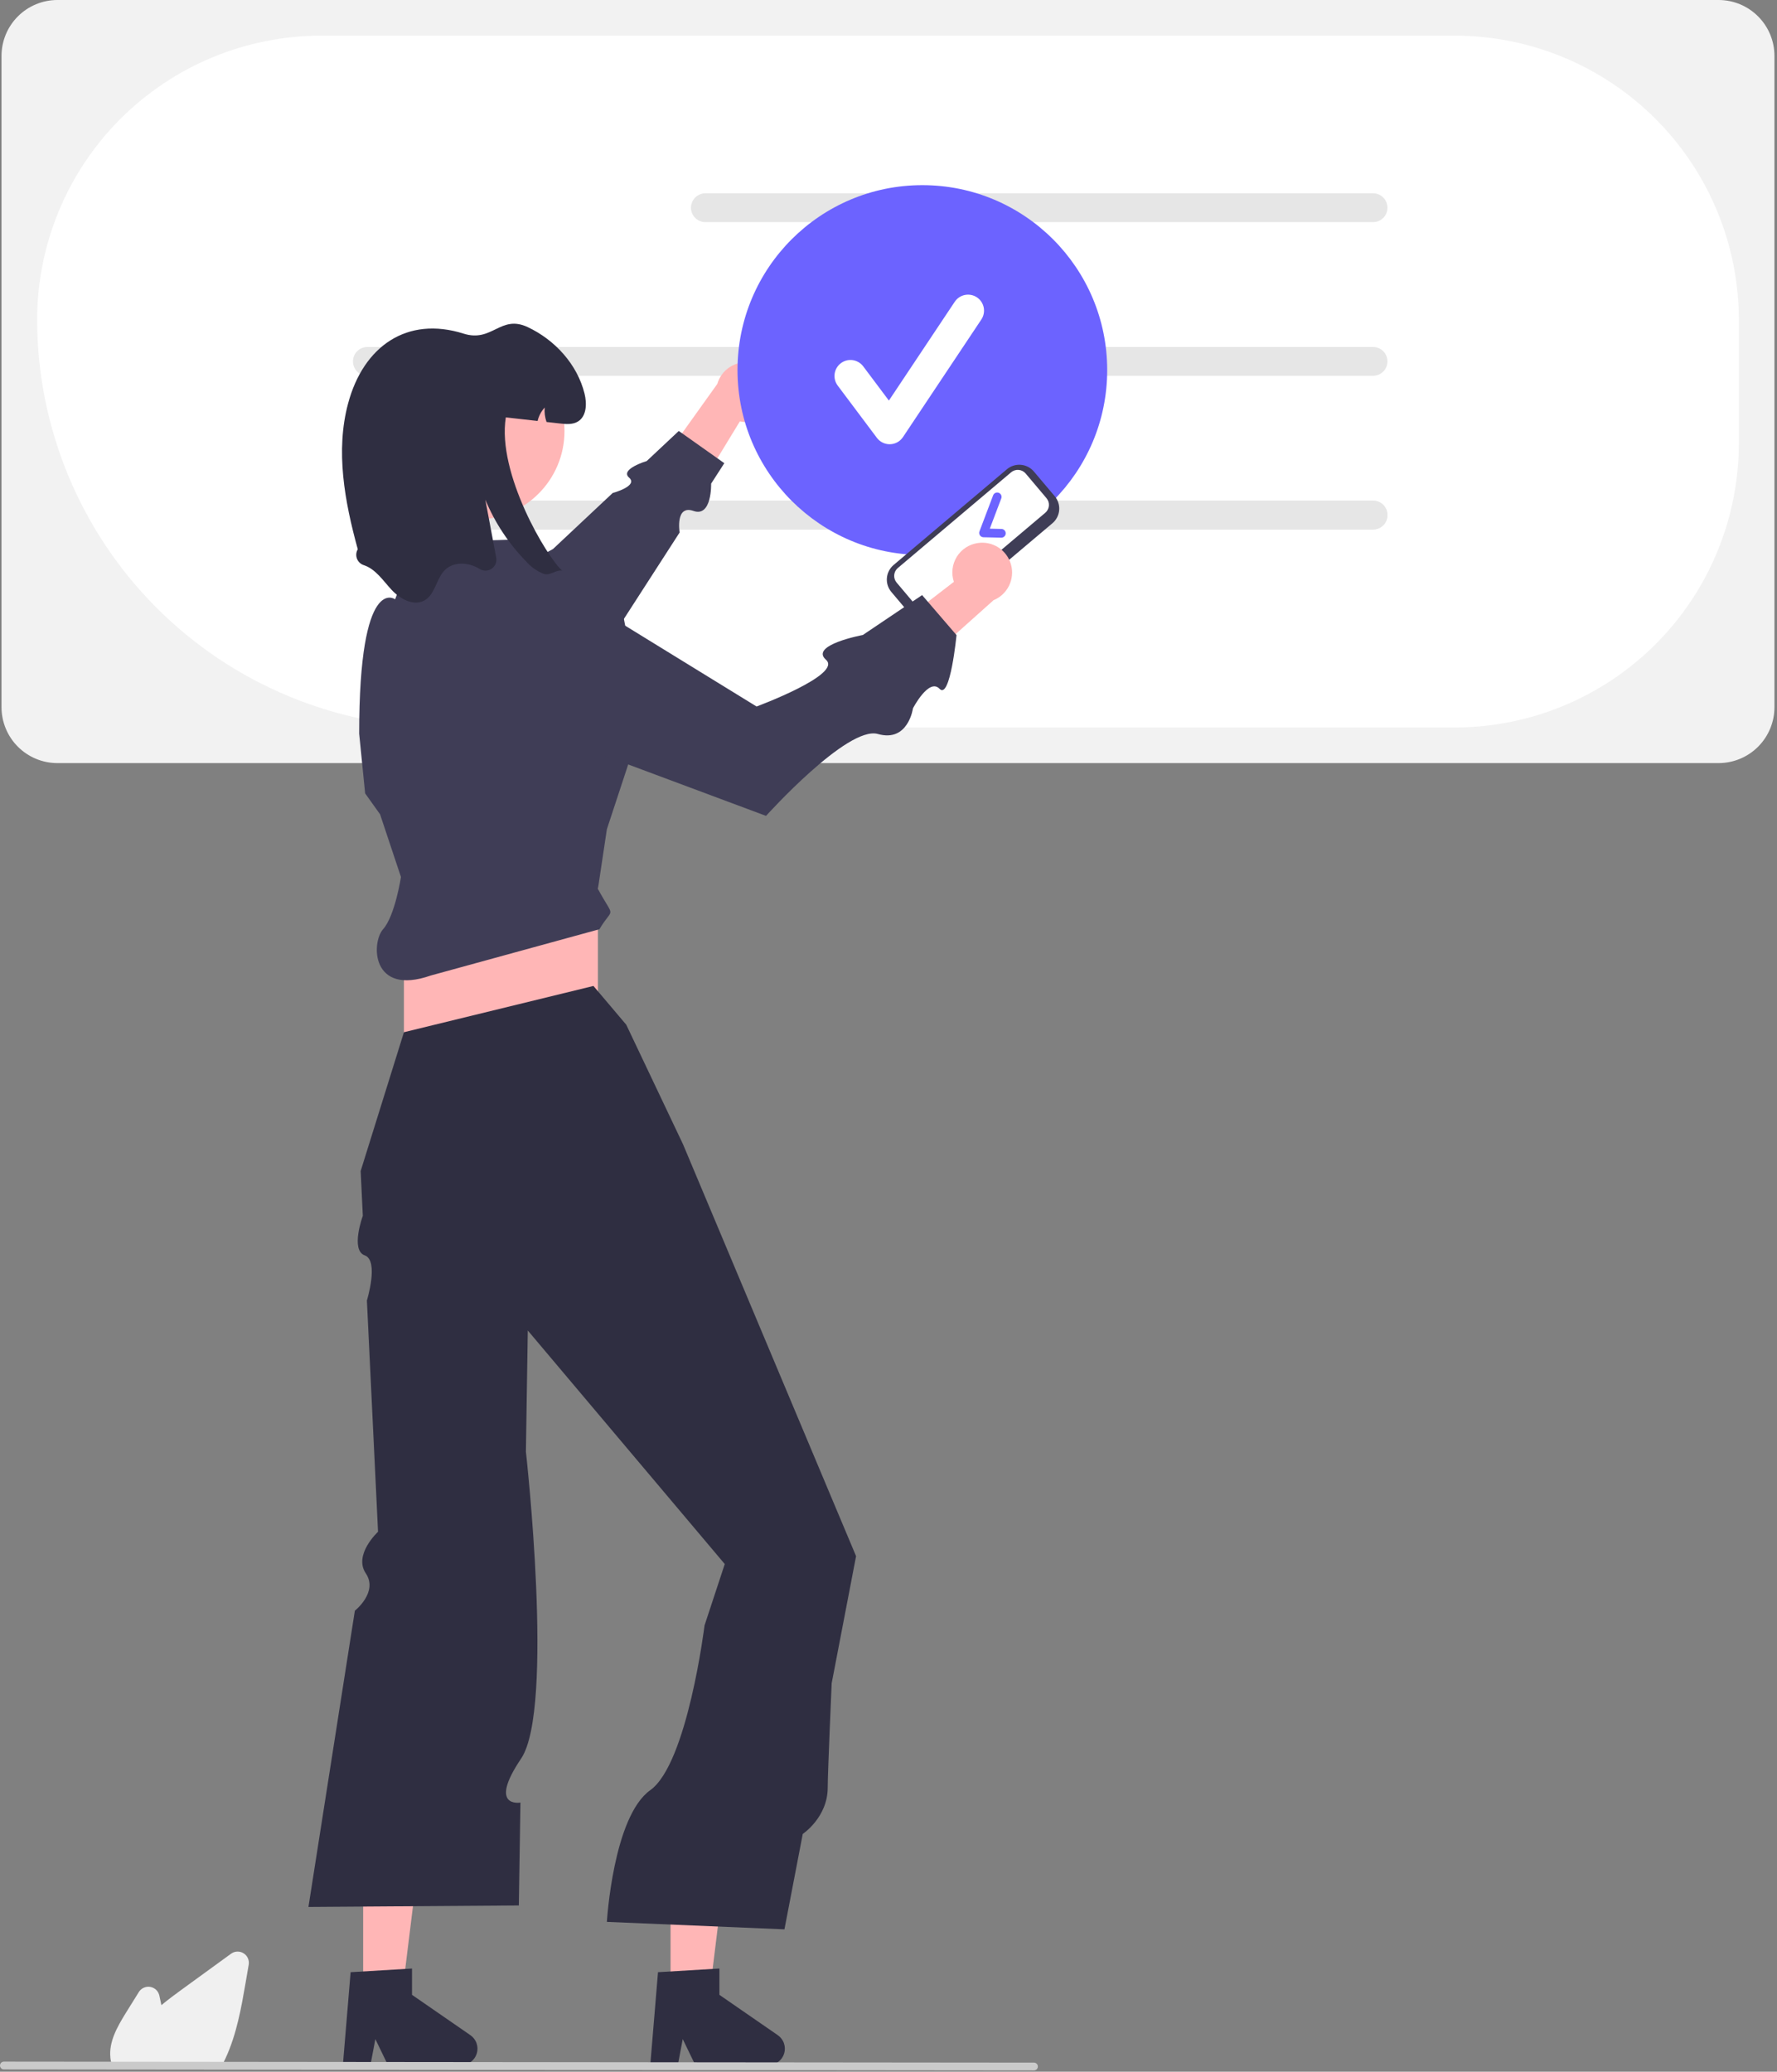 <svg width="544" height="634" viewBox="0 0 544 634" fill="none" xmlns="http://www.w3.org/2000/svg">
<rect x="0" y="0" width="544" height="634" fill="#808080" stroke="none"/>
<g clip-path="url(#clip0_821_1668)">
<path d="M17.557 233.529H526.127C530.659 233.523 535.003 231.721 538.207 228.517C541.412 225.312 543.214 220.968 543.219 216.437V17.092C543.214 12.56 541.412 8.216 538.207 5.012C535.003 1.808 530.659 0.005 526.127 0H17.557C13.026 0.005 8.681 1.808 5.477 5.012C2.273 8.216 0.471 12.56 0.465 17.092V216.437C0.471 220.968 2.273 225.312 5.477 228.517C8.681 231.721 13.026 233.523 17.557 233.529Z" fill="#F2F2F2"/>
<path d="M136.167 222.628H445.4C468.443 222.602 490.535 213.436 506.83 197.142C523.124 180.847 532.29 158.755 532.316 135.712V97.826C532.29 74.783 523.124 52.69 506.83 36.396C490.536 20.102 468.443 10.936 445.4 10.91H98.282C75.238 10.936 53.146 20.102 36.852 36.396C20.558 52.69 11.392 74.783 11.366 97.826C11.403 130.914 24.564 162.636 47.961 186.033C71.357 209.429 103.079 222.59 136.167 222.628Z" fill="white"/>
<path d="M215.937 67.976H420.343C421.512 67.976 422.633 67.511 423.46 66.684C424.287 65.858 424.751 64.737 424.751 63.568C424.751 62.398 424.287 61.277 423.46 60.451C422.633 59.624 421.512 59.16 420.343 59.16H215.937C214.768 59.16 213.646 59.624 212.82 60.451C211.993 61.277 211.529 62.398 211.529 63.568C211.529 64.737 211.993 65.858 212.82 66.684C213.646 67.511 214.768 67.976 215.937 67.976Z" fill="#E6E6E6"/>
<path d="M112.462 115.006H420.343C421.512 115.006 422.633 114.542 423.46 113.715C424.287 112.889 424.751 111.767 424.751 110.598C424.751 109.429 424.287 108.308 423.46 107.481C422.633 106.655 421.512 106.19 420.343 106.19H112.462C111.293 106.19 110.172 106.655 109.346 107.481C108.519 108.308 108.054 109.429 108.054 110.598C108.054 111.767 108.519 112.889 109.346 113.715C110.172 114.542 111.293 115.006 112.462 115.006Z" fill="#E6E6E6"/>
<path d="M112.462 162.037H420.343C421.512 162.037 422.633 161.573 423.46 160.746C424.287 159.919 424.751 158.798 424.751 157.629C424.751 156.46 424.287 155.339 423.46 154.512C422.633 153.686 421.512 153.221 420.343 153.221H112.462C111.293 153.221 110.172 153.686 109.346 154.512C108.519 155.339 108.054 156.46 108.054 157.629C108.054 158.798 108.519 159.919 109.346 160.746C110.172 161.573 111.293 162.037 112.462 162.037Z" fill="#E6E6E6"/>
<path d="M112.462 162.037H420.343C421.512 162.037 422.633 161.573 423.46 160.746C424.287 159.919 424.751 158.798 424.751 157.629C424.751 156.46 424.287 155.339 423.46 154.512C422.633 153.686 421.512 153.221 420.343 153.221H112.462C111.293 153.221 110.172 153.686 109.346 154.512C108.519 155.339 108.054 156.46 108.054 157.629C108.054 158.798 108.519 159.919 109.346 160.746C110.172 161.573 111.293 162.037 112.462 162.037Z" fill="#E6E6E6"/>
<path d="M237.507 120.404C237.458 121.732 237.118 123.033 236.512 124.215C235.906 125.398 235.048 126.433 233.998 127.248C232.949 128.063 231.734 128.637 230.438 128.932C229.142 129.226 227.798 129.233 226.499 128.951L209.689 156.529L202.534 141.347L219.595 117.486C220.212 115.336 221.597 113.487 223.486 112.29C225.376 111.092 227.639 110.63 229.847 110.989C232.055 111.349 234.054 112.506 235.466 114.241C236.877 115.977 237.603 118.169 237.507 120.404H237.507Z" fill="#FFB6B6"/>
<path d="M111.355 199.441L169.287 168.017L187.56 150.873C187.56 150.873 195.504 148.746 192.58 146.163C189.656 143.58 197.988 141.089 197.988 141.089L207.798 131.886L221.737 141.749L217.703 148.002C217.703 148.002 217.98 158.354 212.309 156.363C206.638 154.371 208.055 162.957 208.055 162.957L174.205 215.428L111.355 199.441Z" fill="#3F3D56"/>
<path d="M282.364 169.835C251.113 169.835 225.778 144.5 225.778 113.249C225.778 81.997 251.113 56.663 282.364 56.663C313.616 56.663 338.95 81.997 338.95 113.249C338.95 144.5 313.616 169.835 282.364 169.835Z" fill="#6C63FF"/>
<path d="M111.175 611.601H122.941L128.54 566.219H111.175V611.601Z" fill="#FFB6B6"/>
<path d="M104.965 631.987H113.403L114.909 624.021L118.766 631.987H141.145C142.217 631.987 143.262 631.644 144.126 631.008C144.99 630.372 145.628 629.477 145.948 628.453C146.267 627.429 146.25 626.33 145.901 625.316C145.551 624.302 144.886 623.426 144.003 622.816L126.132 610.474V602.421L107.335 603.543L104.965 631.987Z" fill="#2F2E41"/>
<path d="M205.277 611.601H217.043L222.642 566.219H205.277V611.601Z" fill="#FFB6B6"/>
<path d="M199.067 631.987H207.505L209.011 624.021L212.868 631.987H235.247C236.32 631.987 237.364 631.644 238.228 631.008C239.092 630.372 239.731 629.477 240.05 628.453C240.369 627.429 240.353 626.33 240.003 625.316C239.653 624.302 238.988 623.426 238.105 622.816L220.234 610.474V602.421L201.437 603.543L199.067 631.987Z" fill="#2F2E41"/>
<path d="M123.659 268.381H183.044V335.988H123.659V268.381Z" fill="#FFB6B6"/>
<path d="M181.674 301.728L191.724 313.605L209.082 350.15L252.822 454.219L262.072 476.228L254.602 515.135C254.602 515.135 253.392 542.546 253.392 547.033C253.392 556.169 245.751 561.232 245.751 561.232L240.145 590.43L185.785 588.146C185.785 588.146 187.682 555.961 199.067 547.843C210.453 539.724 215.686 497.414 215.686 497.414L221.873 478.642L161.574 407.164L161.185 432.149L160.997 444.243C160.997 444.243 169.827 522.899 159.534 538.164C149.241 553.428 159.324 551.633 159.324 551.633L158.834 583.121L94.424 583.578L108.634 492.922C108.634 492.922 115.849 487.225 111.988 481.498C108.128 475.771 115.73 468.758 115.73 468.758L112.32 397.985C112.32 397.985 116.096 385.761 111.655 384.172C107.214 382.583 111.072 372.07 111.072 372.07L110.412 358.372L123.659 315.889L181.674 301.728Z" fill="#2F2E41"/>
<path d="M122.746 268.381L116.351 249.195L111.782 242.8L109.955 224.528C109.955 175.193 120.96 183.408 120.96 183.408L127.314 166.056L156.549 165.143L175.279 182.958L190.81 188.44L196.892 220.042L185.785 253.763L183.044 272.036C188.273 281.688 187.83 277.122 183.501 284.369L131.882 298.53C113.61 304.926 113.61 288.481 117.274 284.369C120.938 280.258 122.746 268.381 122.746 268.381Z" fill="#3F3D56"/>
<path d="M145.708 159.01C130.74 159.01 118.606 146.876 118.606 131.908C118.606 116.939 130.74 104.805 145.708 104.805C160.677 104.805 172.811 116.939 172.811 131.908C172.811 146.876 160.677 159.01 145.708 159.01Z" fill="#FFB6B6"/>
<path d="M109.526 168.085C109.271 168.516 109.116 168.998 109.073 169.497C109.03 169.996 109.101 170.499 109.279 170.967C109.457 171.435 109.739 171.857 110.103 172.201C110.466 172.545 110.903 172.802 111.381 172.954C115.017 174.16 117.255 177.678 119.868 180.492C122.472 183.296 126.665 185.626 129.991 183.717C133.307 181.816 133.536 176.965 136.313 174.334C139.017 171.776 143.512 172.086 146.692 174.032L146.787 174.091C147.336 174.449 147.977 174.638 148.632 174.635C149.287 174.632 149.927 174.437 150.473 174.074C151.018 173.711 151.446 173.197 151.702 172.594C151.958 171.991 152.032 171.326 151.914 170.681C150.8 164.757 149.686 158.833 148.574 152.91C151.498 159.954 155.743 166.373 161.081 171.821C162.551 173.518 164.414 174.829 166.508 175.64C168.408 176.243 170.254 174.279 172.099 174.635C167.513 170.624 152.091 144.915 154.85 127.73C158.094 128.096 161.337 128.461 164.58 128.827C164.931 127.292 165.681 125.877 166.755 124.725C166.623 126.218 166.813 127.723 167.312 129.137C168.664 129.293 170.025 129.439 171.377 129.594C173.259 129.804 175.306 129.987 176.923 129C179.618 127.356 179.7 123.464 178.933 120.394C176.686 111.468 169.87 104.004 161.529 100.094C153.187 96.192 150.721 104.881 141.932 102.104C124.573 96.622 111.271 105.996 106.584 123.391C102.646 137.981 105.506 153.467 109.526 168.085Z" fill="#2F2E41"/>
<path d="M34.494 632.576H67.68L67.823 632.317C68.247 631.548 68.657 630.732 69.04 629.894C72.458 622.576 73.903 614.206 75.178 606.821L76.138 601.255C76.254 600.581 76.166 599.887 75.886 599.263C75.606 598.639 75.146 598.113 74.565 597.752C73.984 597.391 73.308 597.211 72.625 597.236C71.941 597.261 71.281 597.49 70.728 597.893C65.684 601.562 60.639 605.229 55.591 608.892C53.68 610.282 51.498 611.892 49.407 613.631C49.206 612.651 48.995 611.669 48.784 610.7C48.638 610.031 48.297 609.421 47.802 608.947C47.308 608.474 46.684 608.159 46.009 608.042C45.335 607.925 44.641 608.013 44.016 608.293C43.391 608.573 42.865 609.033 42.503 609.614L38.62 615.852C35.788 620.408 33.289 624.897 33.798 629.739C33.795 629.798 33.8 629.857 33.811 629.915C33.913 630.71 34.102 631.492 34.375 632.246L34.494 632.576Z" fill="#F0F0F0"/>
<path d="M1.184 633.294L316.542 633.601C316.857 633.6 317.158 633.474 317.38 633.25C317.602 633.027 317.727 632.725 317.727 632.411C317.727 632.096 317.602 631.794 317.38 631.571C317.158 631.348 316.857 631.221 316.542 631.22L1.184 630.913C0.87 630.914 0.568 631.04 0.346 631.263C0.124 631.487 -0 631.789 -0 632.103C-0 632.418 0.124 632.72 0.346 632.943C0.568 633.166 0.87 633.292 1.184 633.294Z" fill="#CACACA"/>
<path d="M287.508 189.409L322.196 160.116C323.382 159.112 324.121 157.679 324.251 156.131C324.382 154.583 323.893 153.047 322.892 151.859L316.508 144.299C315.504 143.113 314.071 142.374 312.523 142.244C310.976 142.113 309.439 142.602 308.251 143.603L273.563 172.897C272.378 173.9 271.638 175.333 271.508 176.881C271.377 178.429 271.866 179.965 272.867 181.153L279.252 188.713C280.255 189.899 281.688 190.638 283.236 190.769C284.784 190.899 286.32 190.41 287.508 189.409Z" fill="#3F3D56"/>
<path d="M320.376 152.468C320.915 153.109 321.179 153.937 321.108 154.771C321.038 155.605 320.64 156.377 320.001 156.918L285.313 186.212C284.673 186.751 283.845 187.014 283.011 186.944C282.176 186.874 281.404 186.475 280.864 185.837L274.479 178.277C273.94 177.636 273.676 176.808 273.747 175.974C273.817 175.14 274.215 174.368 274.854 173.827L309.542 144.533C310.182 143.994 311.01 143.731 311.844 143.801C312.679 143.871 313.451 144.27 313.992 144.908L320.376 152.468Z" fill="white"/>
<path d="M300.012 163.856C300.132 164.025 300.29 164.163 300.473 164.26C300.656 164.356 300.859 164.409 301.066 164.414L306.517 164.539C306.692 164.543 306.866 164.513 307.029 164.449C307.192 164.386 307.342 164.291 307.468 164.17C307.595 164.049 307.697 163.904 307.767 163.744C307.838 163.584 307.876 163.411 307.88 163.236C307.884 163.061 307.854 162.887 307.791 162.724C307.727 162.56 307.633 162.411 307.512 162.285C307.391 162.158 307.246 162.056 307.086 161.986C306.925 161.915 306.753 161.876 306.578 161.872L303.012 161.79L306.524 152.525C306.648 152.194 306.636 151.828 306.491 151.506C306.345 151.184 306.078 150.933 305.748 150.808C305.418 150.683 305.051 150.694 304.729 150.839C304.407 150.983 304.155 151.25 304.029 151.58L299.85 162.608C299.774 162.807 299.747 163.022 299.772 163.234C299.797 163.446 299.871 163.649 299.991 163.826L300.012 163.856Z" fill="#6C63FF"/>
<path d="M299.313 166.185C297.998 166.378 296.742 166.857 295.632 167.588C294.523 168.319 293.587 169.284 292.891 170.416C292.195 171.548 291.756 172.819 291.604 174.139C291.453 175.459 291.592 176.796 292.013 178.056L266.427 197.766L282.297 203.227L304.161 183.673C306.231 182.826 307.919 181.248 308.904 179.24C309.889 177.231 310.102 174.931 309.505 172.775C308.907 170.62 307.54 168.758 305.661 167.543C303.783 166.329 301.524 165.845 299.313 166.185L299.313 166.185Z" fill="#FFB6B6"/>
<path d="M166.104 175.93L231.614 216.208C231.614 216.208 258.026 206.435 252.864 201.911C247.703 197.387 264.135 194.328 264.135 194.328L282.288 182.115L292.822 194.358C292.822 194.358 290.903 214.243 287.637 210.8C284.371 207.356 279.49 216.762 279.49 216.762C279.49 216.762 278.047 227.265 268.751 224.622C259.454 221.979 234.509 249.682 234.509 249.682L153.886 219.613L166.104 175.93Z" fill="#3F3D56"/>
<path d="M272.355 135.948C271.596 135.948 270.847 135.771 270.168 135.431C269.488 135.091 268.898 134.598 268.442 133.99L256.444 117.993C256.059 117.479 255.778 116.894 255.619 116.272C255.459 115.65 255.424 115.002 255.515 114.366C255.606 113.73 255.821 113.118 256.148 112.565C256.476 112.013 256.909 111.53 257.423 111.144C258.461 110.366 259.765 110.032 261.05 110.215C261.686 110.306 262.297 110.521 262.85 110.849C263.403 111.176 263.886 111.609 264.271 112.123L272.121 122.588L292.281 92.348C293.001 91.269 294.12 90.519 295.392 90.265C296.664 90.01 297.986 90.272 299.065 90.991C300.145 91.711 300.894 92.83 301.149 94.102C301.403 95.375 301.142 96.696 300.422 97.775L276.426 133.769C275.992 134.42 275.408 134.958 274.724 135.336C274.039 135.715 273.273 135.924 272.491 135.946C272.446 135.947 272.401 135.948 272.355 135.948Z" fill="white"/>
</g>
<defs>
<clipPath id="clip0_821_1668">
<rect width="543.219" height="633.601" fill="white" transform="matrix(-1 0 0 1 543.219 0)"/>
</clipPath>
</defs>
</svg>

